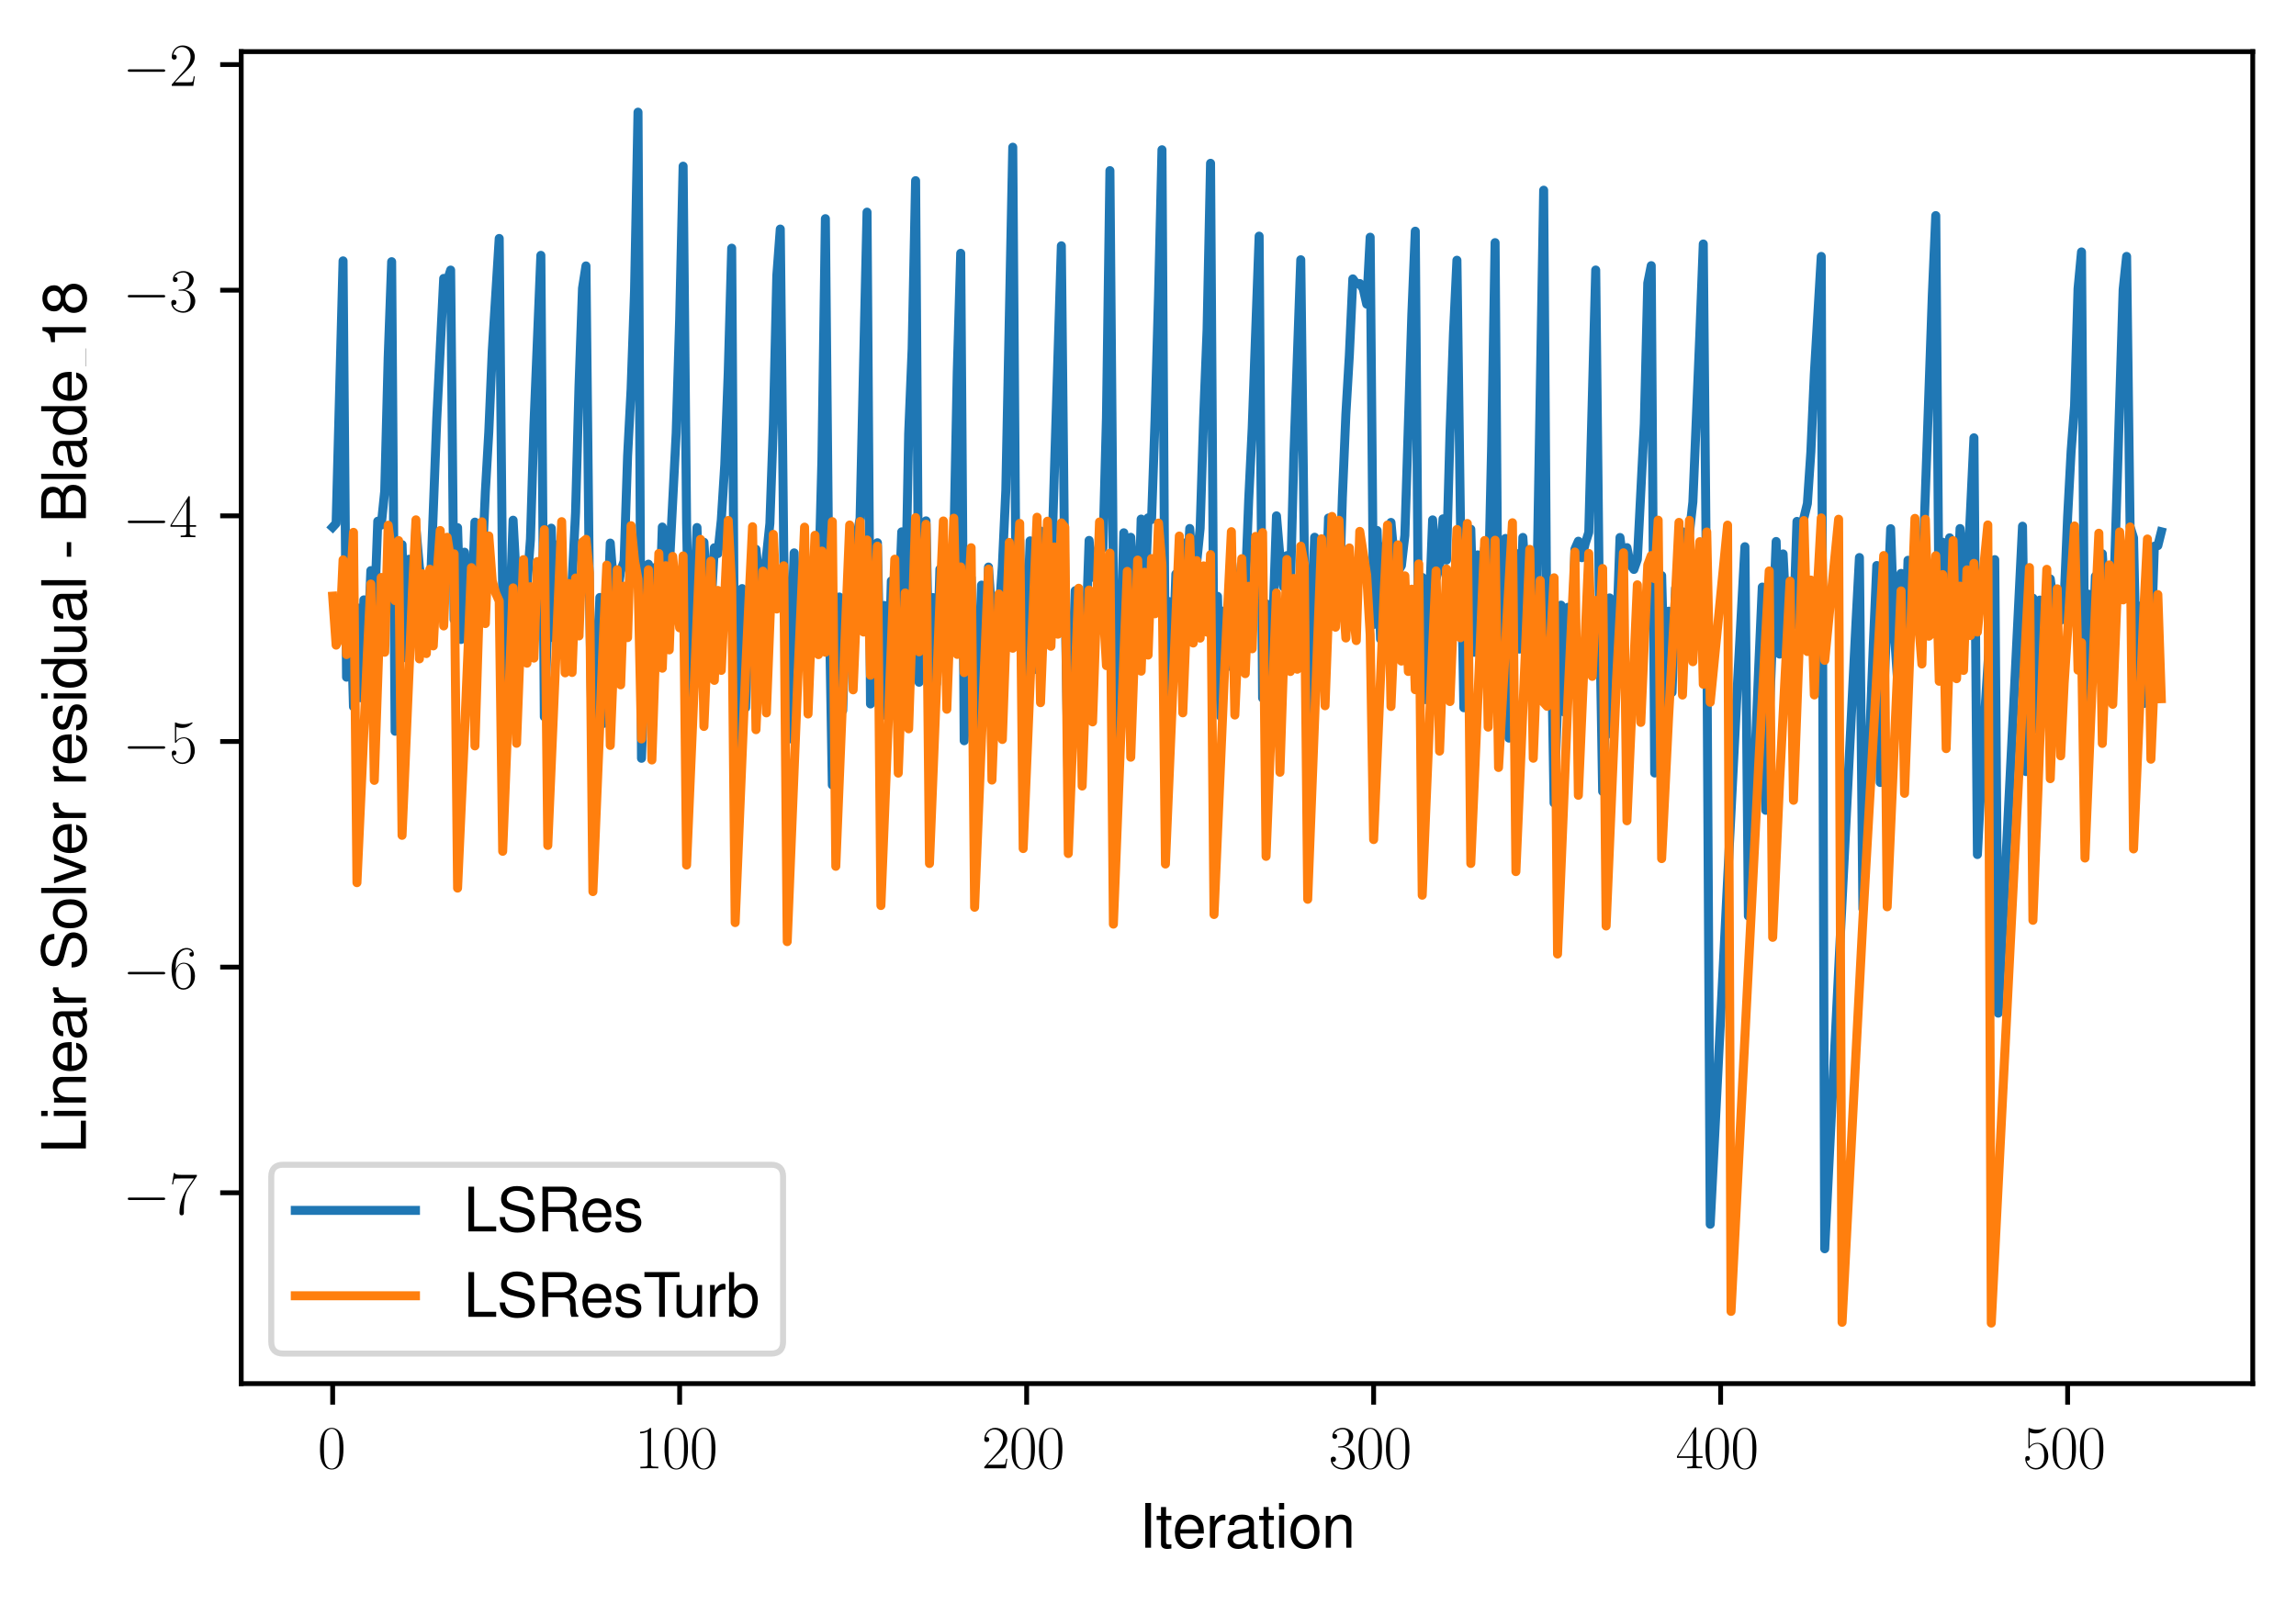 <?xml version="1.0" encoding="utf-8" standalone="no"?>
<!DOCTYPE svg PUBLIC "-//W3C//DTD SVG 1.1//EN"
  "http://www.w3.org/Graphics/SVG/1.1/DTD/svg11.dtd">
<svg xmlns:xlink="http://www.w3.org/1999/xlink" width="382.15pt" height="266.995pt" viewBox="0 0 382.15 266.995" xmlns="http://www.w3.org/2000/svg" version="1.1">
 <defs>
  <style type="text/css">*{stroke-linejoin: round; stroke-linecap: butt}</style>
 </defs>
 <g id="figure_1">
  <g id="patch_1">
   <path d="M 0 266.995 
L 382.15 266.995 
L 382.15 0 
L 0 0 
z
" style="fill: #ffffff"/>
  </g>
  <g id="axes_1">
   <g id="patch_2">
    <path d="M 40.15 230.355 
L 374.95 230.355 
L 374.95 8.595 
L 40.15 8.595 
z
" style="fill: #ffffff"/>
   </g>
   <g id="matplotlib.axis_1">
    <g id="xtick_1">
     <g id="line2d_1">
      <defs>
       <path id="mc7828ff591" d="M 0 0 
L 0 3.5 
" style="stroke: #000000; stroke-width: 0.8"/>
      </defs>
      <g>
       <use xlink:href="#mc7828ff591" x="55.369" y="230.355" style="stroke: #000000; stroke-width: 0.8"/>
      </g>
     </g>
     <g id="text_1">
      <!-- $\mathdefault{0}$ -->
      <g transform="translate(52.878 244.453) scale(0.1 -0.1)">
       <defs>
        <path id="CMR17-30" d="M 2688 2038 
C 2688 2430 2682 3099 2413 3613 
C 2176 4063 1798 4224 1466 4224 
C 1158 4224 768 4082 525 3620 
C 269 3137 243 2539 243 2038 
C 243 1671 250 1112 448 623 
C 723 -39 1216 -128 1466 -128 
C 1760 -128 2208 -7 2470 604 
C 2662 1048 2688 1568 2688 2038 
z
M 1466 -26 
C 1056 -26 813 328 723 816 
C 653 1196 653 1749 653 2109 
C 653 2604 653 3015 736 3407 
C 858 3954 1216 4121 1466 4121 
C 1728 4121 2067 3947 2189 3420 
C 2272 3054 2278 2623 2278 2109 
C 2278 1691 2278 1176 2202 797 
C 2067 96 1690 -26 1466 -26 
z
" transform="scale(0.016)"/>
       </defs>
       <use xlink:href="#CMR17-30" transform="scale(0.996)"/>
      </g>
     </g>
    </g>
    <g id="xtick_2">
     <g id="line2d_2">
      <g>
       <use xlink:href="#mc7828ff591" x="113.123" y="230.355" style="stroke: #000000; stroke-width: 0.8"/>
      </g>
     </g>
     <g id="text_2">
      <!-- $\mathdefault{100}$ -->
      <g transform="translate(105.651 244.453) scale(0.1 -0.1)">
       <defs>
        <path id="CMR17-31" d="M 1702 4083 
C 1702 4217 1696 4224 1606 4224 
C 1357 3927 979 3833 621 3820 
C 602 3820 570 3820 563 3808 
C 557 3795 557 3782 557 3648 
C 755 3648 1088 3686 1344 3839 
L 1344 467 
C 1344 243 1331 166 781 166 
L 589 166 
L 589 0 
C 896 6 1216 12 1523 12 
C 1830 12 2150 6 2458 0 
L 2458 166 
L 2266 166 
C 1715 166 1702 236 1702 467 
L 1702 4083 
z
" transform="scale(0.016)"/>
       </defs>
       <use xlink:href="#CMR17-31" transform="scale(0.996)"/>
       <use xlink:href="#CMR17-30" transform="translate(45.69 0) scale(0.996)"/>
       <use xlink:href="#CMR17-30" transform="translate(91.381 0) scale(0.996)"/>
      </g>
     </g>
    </g>
    <g id="xtick_3">
     <g id="line2d_3">
      <g>
       <use xlink:href="#mc7828ff591" x="170.877" y="230.355" style="stroke: #000000; stroke-width: 0.8"/>
      </g>
     </g>
     <g id="text_3">
      <!-- $\mathdefault{200}$ -->
      <g transform="translate(163.405 244.453) scale(0.1 -0.1)">
       <defs>
        <path id="CMR17-32" d="M 2669 990 
L 2554 990 
C 2490 537 2438 460 2413 422 
C 2381 371 1920 371 1830 371 
L 602 371 
C 832 620 1280 1073 1824 1596 
C 2214 1966 2669 2400 2669 3033 
C 2669 3788 2067 4224 1395 4224 
C 691 4224 262 3603 262 3027 
C 262 2777 448 2745 525 2745 
C 589 2745 781 2783 781 3007 
C 781 3206 614 3264 525 3264 
C 486 3264 448 3257 422 3244 
C 544 3788 915 4057 1306 4057 
C 1862 4057 2227 3616 2227 3033 
C 2227 2477 1901 1998 1536 1583 
L 262 147 
L 262 0 
L 2515 0 
L 2669 990 
z
" transform="scale(0.016)"/>
       </defs>
       <use xlink:href="#CMR17-32" transform="scale(0.996)"/>
       <use xlink:href="#CMR17-30" transform="translate(45.69 0) scale(0.996)"/>
       <use xlink:href="#CMR17-30" transform="translate(91.381 0) scale(0.996)"/>
      </g>
     </g>
    </g>
    <g id="xtick_4">
     <g id="line2d_4">
      <g>
       <use xlink:href="#mc7828ff591" x="228.631" y="230.355" style="stroke: #000000; stroke-width: 0.8"/>
      </g>
     </g>
     <g id="text_4">
      <!-- $\mathdefault{300}$ -->
      <g transform="translate(221.159 244.453) scale(0.1 -0.1)">
       <defs>
        <path id="CMR17-33" d="M 1414 2176 
C 1984 2176 2234 1673 2234 1094 
C 2234 322 1824 25 1453 25 
C 1114 25 563 193 390 691 
C 422 678 454 678 486 678 
C 640 678 755 780 755 947 
C 755 1132 614 1216 486 1216 
C 378 1216 211 1164 211 927 
C 211 335 787 -128 1466 -128 
C 2176 -128 2720 432 2720 1087 
C 2720 1718 2208 2176 1600 2246 
C 2086 2347 2554 2776 2554 3353 
C 2554 3856 2048 4224 1472 4224 
C 890 4224 378 3862 378 3347 
C 378 3123 544 3084 627 3084 
C 762 3084 877 3167 877 3334 
C 877 3500 762 3584 627 3584 
C 602 3584 570 3584 544 3571 
C 730 3999 1235 4076 1459 4076 
C 1683 4076 2106 3966 2106 3347 
C 2106 3167 2080 2851 1862 2574 
C 1670 2329 1453 2316 1242 2297 
C 1210 2297 1062 2284 1037 2284 
C 992 2278 966 2272 966 2227 
C 966 2182 973 2176 1101 2176 
L 1414 2176 
z
" transform="scale(0.016)"/>
       </defs>
       <use xlink:href="#CMR17-33" transform="scale(0.996)"/>
       <use xlink:href="#CMR17-30" transform="translate(45.69 0) scale(0.996)"/>
       <use xlink:href="#CMR17-30" transform="translate(91.381 0) scale(0.996)"/>
      </g>
     </g>
    </g>
    <g id="xtick_5">
     <g id="line2d_5">
      <g>
       <use xlink:href="#mc7828ff591" x="286.385" y="230.355" style="stroke: #000000; stroke-width: 0.8"/>
      </g>
     </g>
     <g id="text_5">
      <!-- $\mathdefault{400}$ -->
      <g transform="translate(278.913 244.453) scale(0.1 -0.1)">
       <defs>
        <path id="CMR17-34" d="M 2150 4147 
C 2150 4281 2144 4288 2029 4288 
L 128 1254 
L 128 1088 
L 1779 1088 
L 1779 460 
C 1779 230 1766 166 1318 166 
L 1197 166 
L 1197 0 
C 1402 12 1747 12 1965 12 
C 2182 12 2528 12 2733 0 
L 2733 166 
L 2611 166 
C 2163 166 2150 230 2150 460 
L 2150 1088 
L 2803 1088 
L 2803 1254 
L 2150 1254 
L 2150 4147 
z
M 1798 3723 
L 1798 1254 
L 256 1254 
L 1798 3723 
z
" transform="scale(0.016)"/>
       </defs>
       <use xlink:href="#CMR17-34" transform="scale(0.996)"/>
       <use xlink:href="#CMR17-30" transform="translate(45.69 0) scale(0.996)"/>
       <use xlink:href="#CMR17-30" transform="translate(91.381 0) scale(0.996)"/>
      </g>
     </g>
    </g>
    <g id="xtick_6">
     <g id="line2d_6">
      <g>
       <use xlink:href="#mc7828ff591" x="344.139" y="230.355" style="stroke: #000000; stroke-width: 0.8"/>
      </g>
     </g>
     <g id="text_6">
      <!-- $\mathdefault{500}$ -->
      <g transform="translate(336.667 244.453) scale(0.1 -0.1)">
       <defs>
        <path id="CMR17-35" d="M 730 3750 
C 794 3724 1056 3641 1325 3641 
C 1920 3641 2246 3961 2432 4140 
C 2432 4191 2432 4224 2394 4224 
C 2387 4224 2374 4224 2323 4198 
C 2099 4102 1837 4032 1517 4032 
C 1325 4032 1037 4055 723 4191 
C 653 4224 640 4224 634 4224 
C 602 4224 595 4217 595 4090 
L 595 2231 
C 595 2113 595 2080 659 2080 
C 691 2080 704 2093 736 2139 
C 941 2435 1222 2560 1542 2560 
C 1766 2560 2246 2415 2246 1293 
C 2246 1087 2246 716 2054 422 
C 1894 159 1645 25 1370 25 
C 947 25 518 319 403 812 
C 429 806 480 793 506 793 
C 589 793 749 838 749 1036 
C 749 1209 627 1280 506 1280 
C 358 1280 262 1190 262 1011 
C 262 454 704 -128 1382 -128 
C 2042 -128 2669 441 2669 1267 
C 2669 2054 2170 2662 1549 2662 
C 1222 2662 947 2540 730 2304 
L 730 3750 
z
" transform="scale(0.016)"/>
       </defs>
       <use xlink:href="#CMR17-35" transform="scale(0.996)"/>
       <use xlink:href="#CMR17-30" transform="translate(45.69 0) scale(0.996)"/>
       <use xlink:href="#CMR17-30" transform="translate(91.381 0) scale(0.996)"/>
      </g>
     </g>
    </g>
    <g id="text_7">
     <!-- Iteration -->
     <g transform="translate(189.603 257.673) scale(0.1 -0.1)">
      <defs>
       <path id="NimbusSanL-Regu-49" d="M 1242 4672 
L 640 4672 
L 640 0 
L 1242 0 
L 1242 4672 
z
" transform="scale(0.016)"/>
       <path id="NimbusSanL-Regu-74" d="M 1626 3328 
L 1075 3328 
L 1075 4249 
L 544 4249 
L 544 3328 
L 90 3328 
L 90 2892 
L 544 2892 
L 544 402 
C 544 64 774 -128 1190 -128 
C 1318 -128 1446 -116 1626 -84 
L 1626 364 
C 1555 345 1472 339 1370 339 
C 1139 339 1075 402 1075 634 
L 1075 2892 
L 1626 2892 
L 1626 3328 
z
" transform="scale(0.016)"/>
       <path id="NimbusSanL-Regu-65" d="M 3283 1484 
C 3283 1998 3245 2311 3149 2565 
C 2931 3123 2419 3456 1792 3456 
C 858 3456 256 2734 256 1619 
C 256 545 838 -128 1779 -128 
C 2547 -128 3078 307 3213 1018 
L 2675 1018 
C 2528 588 2227 364 1798 364 
C 1459 364 1171 514 992 787 
C 864 974 819 1161 813 1484 
L 3283 1484 
z
M 826 1920 
C 870 2552 1248 2963 1786 2963 
C 2310 2963 2714 2519 2714 1959 
C 2714 1946 2714 1933 2707 1920 
L 826 1920 
z
" transform="scale(0.016)"/>
       <path id="NimbusSanL-Regu-72" d="M 442 3328 
L 442 0 
L 979 0 
L 979 1727 
C 979 2203 1101 2514 1357 2698 
C 1523 2819 1683 2857 2054 2863 
L 2054 3404 
C 1965 3449 1920 3456 1850 3456 
C 1504 3456 1242 3251 934 2750 
L 934 3328 
L 442 3328 
z
" transform="scale(0.016)"/>
       <path id="NimbusSanL-Regu-61" d="M 3424 332 
C 3366 320 3341 320 3309 320 
C 3123 320 3021 415 3021 581 
L 3021 2542 
C 3021 3135 2586 3456 1760 3456 
C 1274 3456 870 3315 646 3065 
C 493 2893 429 2702 416 2370 
L 954 2370 
C 998 2778 1242 2963 1741 2963 
C 2221 2963 2490 2784 2490 2466 
L 2490 2326 
C 2490 2103 2355 2007 1933 1956 
C 1178 1861 1062 1835 858 1753 
C 467 1593 269 1294 269 861 
C 269 256 691 -128 1370 -128 
C 1792 -128 2131 19 2509 364 
C 2547 25 2714 -128 3059 -128 
C 3168 -128 3251 -116 3424 -71 
L 3424 332 
z
M 2490 1071 
C 2490 893 2438 785 2278 638 
C 2061 441 1798 339 1485 339 
C 1069 339 826 536 826 874 
C 826 1224 1062 1402 1632 1485 
C 2195 1562 2310 1587 2490 1670 
L 2490 1071 
z
" transform="scale(0.016)"/>
       <path id="NimbusSanL-Regu-69" d="M 960 3358 
L 429 3358 
L 429 0 
L 960 0 
L 960 3358 
z
M 960 4672 
L 422 4672 
L 422 3999 
L 960 3999 
L 960 4672 
z
" transform="scale(0.016)"/>
       <path id="NimbusSanL-Regu-6f" d="M 1741 3456 
C 800 3456 230 2784 230 1663 
C 230 543 794 -128 1747 -128 
C 2688 -128 3264 543 3264 1638 
C 3264 2791 2707 3456 1741 3456 
z
M 1747 2963 
C 2349 2963 2707 2472 2707 1644 
C 2707 861 2336 364 1747 364 
C 1152 364 787 855 787 1663 
C 787 2466 1152 2963 1747 2963 
z
" transform="scale(0.016)"/>
       <path id="NimbusSanL-Regu-6e" d="M 448 3328 
L 448 0 
L 986 0 
L 986 1835 
C 986 2539 1344 2988 1894 2988 
C 2317 2988 2586 2732 2586 2328 
L 2586 0 
L 3117 0 
L 3117 2539 
C 3117 3097 2701 3456 2054 3456 
C 1555 3456 1235 3263 941 2796 
L 941 3328 
L 448 3328 
z
" transform="scale(0.016)"/>
      </defs>
      <use xlink:href="#NimbusSanL-Regu-49" transform="scale(0.996)"/>
      <use xlink:href="#NimbusSanL-Regu-74" transform="translate(27.695 0) scale(0.996)"/>
      <use xlink:href="#NimbusSanL-Regu-65" transform="translate(55.39 0) scale(0.996)"/>
      <use xlink:href="#NimbusSanL-Regu-72" transform="translate(110.782 0) scale(0.996)"/>
      <use xlink:href="#NimbusSanL-Regu-61" transform="translate(142.961 0) scale(0.996)"/>
      <use xlink:href="#NimbusSanL-Regu-74" transform="translate(198.353 0) scale(0.996)"/>
      <use xlink:href="#NimbusSanL-Regu-69" transform="translate(226.048 0) scale(0.996)"/>
      <use xlink:href="#NimbusSanL-Regu-6f" transform="translate(248.165 0) scale(0.996)"/>
      <use xlink:href="#NimbusSanL-Regu-6e" transform="translate(303.556 0) scale(0.996)"/>
     </g>
    </g>
   </g>
   <g id="matplotlib.axis_2">
    <g id="ytick_1">
     <g id="line2d_7">
      <defs>
       <path id="mbd370f69cd" d="M 0 0 
L -3.5 0 
" style="stroke: #000000; stroke-width: 0.8"/>
      </defs>
      <g>
       <use xlink:href="#mbd370f69cd" x="40.15" y="198.581" style="stroke: #000000; stroke-width: 0.8"/>
      </g>
     </g>
     <g id="text_8">
      <!-- $\mathdefault{−7}$ -->
      <g transform="translate(20.42 202.13) scale(0.1 -0.1)">
       <defs>
        <path id="CMSY10-0" d="M 4218 1472 
C 4326 1472 4442 1472 4442 1600 
C 4442 1728 4326 1728 4218 1728 
L 755 1728 
C 646 1728 531 1728 531 1600 
C 531 1472 646 1472 755 1472 
L 4218 1472 
z
" transform="scale(0.016)"/>
        <path id="CMR17-37" d="M 2886 3955 
L 2886 4096 
L 1382 4096 
C 634 4096 621 4166 595 4288 
L 480 4288 
L 294 3104 
L 410 3104 
C 429 3226 474 3552 550 3673 
C 589 3724 1062 3724 1171 3724 
L 2579 3724 
L 1869 2670 
C 1395 1961 1069 1003 1069 166 
C 1069 89 1069 -128 1299 -128 
C 1530 -128 1530 89 1530 172 
L 1530 466 
C 1530 1514 1709 2204 2003 2644 
L 2886 3955 
z
" transform="scale(0.016)"/>
       </defs>
       <use xlink:href="#CMSY10-0" transform="scale(0.996)"/>
       <use xlink:href="#CMR17-37" transform="translate(77.487 0) scale(0.996)"/>
      </g>
     </g>
    </g>
    <g id="ytick_2">
     <g id="line2d_8">
      <g>
       <use xlink:href="#mbd370f69cd" x="40.15" y="161.015" style="stroke: #000000; stroke-width: 0.8"/>
      </g>
     </g>
     <g id="text_9">
      <!-- $\mathdefault{−6}$ -->
      <g transform="translate(20.42 164.564) scale(0.1 -0.1)">
       <defs>
        <path id="CMR17-36" d="M 678 2198 
C 678 3712 1395 4076 1811 4076 
C 1946 4076 2272 4049 2400 3782 
C 2298 3782 2106 3782 2106 3558 
C 2106 3385 2246 3328 2336 3328 
C 2394 3328 2566 3353 2566 3571 
C 2566 3987 2246 4224 1805 4224 
C 1043 4224 243 3411 243 2011 
C 243 257 966 -128 1478 -128 
C 2099 -128 2688 431 2688 1295 
C 2688 2101 2170 2688 1517 2688 
C 1126 2688 838 2430 678 1979 
L 678 2198 
z
M 1478 25 
C 691 25 691 1212 691 1450 
C 691 1914 909 2585 1504 2585 
C 1613 2585 1926 2585 2138 2140 
C 2253 1889 2253 1624 2253 1302 
C 2253 954 2253 696 2118 438 
C 1978 173 1773 25 1478 25 
z
" transform="scale(0.016)"/>
       </defs>
       <use xlink:href="#CMSY10-0" transform="scale(0.996)"/>
       <use xlink:href="#CMR17-36" transform="translate(77.487 0) scale(0.996)"/>
      </g>
     </g>
    </g>
    <g id="ytick_3">
     <g id="line2d_9">
      <g>
       <use xlink:href="#mbd370f69cd" x="40.15" y="123.448" style="stroke: #000000; stroke-width: 0.8"/>
      </g>
     </g>
     <g id="text_10">
      <!-- $\mathdefault{−5}$ -->
      <g transform="translate(20.42 126.997) scale(0.1 -0.1)">
       <use xlink:href="#CMSY10-0" transform="scale(0.996)"/>
       <use xlink:href="#CMR17-35" transform="translate(77.487 0) scale(0.996)"/>
      </g>
     </g>
    </g>
    <g id="ytick_4">
     <g id="line2d_10">
      <g>
       <use xlink:href="#mbd370f69cd" x="40.15" y="85.882" style="stroke: #000000; stroke-width: 0.8"/>
      </g>
     </g>
     <g id="text_11">
      <!-- $\mathdefault{−4}$ -->
      <g transform="translate(20.42 89.431) scale(0.1 -0.1)">
       <use xlink:href="#CMSY10-0" transform="scale(0.996)"/>
       <use xlink:href="#CMR17-34" transform="translate(77.487 0) scale(0.996)"/>
      </g>
     </g>
    </g>
    <g id="ytick_5">
     <g id="line2d_11">
      <g>
       <use xlink:href="#mbd370f69cd" x="40.15" y="48.316" style="stroke: #000000; stroke-width: 0.8"/>
      </g>
     </g>
     <g id="text_12">
      <!-- $\mathdefault{−3}$ -->
      <g transform="translate(20.42 51.865) scale(0.1 -0.1)">
       <use xlink:href="#CMSY10-0" transform="scale(0.996)"/>
       <use xlink:href="#CMR17-33" transform="translate(77.487 0) scale(0.996)"/>
      </g>
     </g>
    </g>
    <g id="ytick_6">
     <g id="line2d_12">
      <g>
       <use xlink:href="#mbd370f69cd" x="40.15" y="10.749" style="stroke: #000000; stroke-width: 0.8"/>
      </g>
     </g>
     <g id="text_13">
      <!-- $\mathdefault{−2}$ -->
      <g transform="translate(20.42 14.298) scale(0.1 -0.1)">
       <use xlink:href="#CMSY10-0" transform="scale(0.996)"/>
       <use xlink:href="#CMR17-32" transform="translate(77.487 0) scale(0.996)"/>
      </g>
     </g>
    </g>
    <g id="text_14">
     <!-- Linear Solver residual - Blade_18 -->
     <g transform="translate(14.298 192.017) rotate(-90) scale(0.1 -0.1)">
      <defs>
       <path id="NimbusSanL-Regu-4c" d="M 1107 4672 
L 512 4672 
L 512 0 
L 3411 0 
L 3411 524 
L 1107 524 
L 1107 4672 
z
" transform="scale(0.016)"/>
       <path id="NimbusSanL-Regu-53" d="M 3814 3295 
C 3808 4204 3181 4736 2106 4736 
C 1082 4736 448 4211 448 3372 
C 448 2806 749 2450 1363 2291 
L 2522 1986 
C 3110 1833 3379 1598 3379 1236 
C 3379 988 3245 733 3046 593 
C 2861 466 2566 396 2189 396 
C 1683 396 1338 517 1114 784 
C 941 988 864 1210 870 1496 
L 307 1496 
C 314 1070 397 790 582 536 
C 902 102 1440 -128 2150 -128 
C 2707 -128 3162 0 3462 230 
C 3776 479 3974 892 3974 1293 
C 3974 1865 3616 2284 2982 2456 
L 1811 2768 
C 1248 2920 1043 3098 1043 3454 
C 1043 3925 1459 4236 2086 4236 
C 2829 4236 3245 3899 3251 3295 
L 3814 3295 
z
" transform="scale(0.016)"/>
       <path id="NimbusSanL-Regu-6c" d="M 973 4672 
L 435 4672 
L 435 0 
L 973 0 
L 973 4672 
z
" transform="scale(0.016)"/>
       <path id="NimbusSanL-Regu-76" d="M 1824 0 
L 3110 3328 
L 2509 3328 
L 1562 629 
L 666 3328 
L 64 3328 
L 1242 0 
L 1824 0 
z
" transform="scale(0.016)"/>
       <path id="NimbusSanL-Regu-73" d="M 2803 2428 
C 2797 3084 2362 3456 1587 3456 
C 806 3456 301 3052 301 2434 
C 301 1912 570 1663 1363 1472 
L 1862 1351 
C 2234 1262 2381 1129 2381 887 
C 2381 574 2067 364 1600 364 
C 1312 364 1069 447 934 587 
C 851 683 813 778 781 1014 
L 218 1014 
C 243 243 678 -128 1555 -128 
C 2400 -128 2938 288 2938 931 
C 2938 1428 2656 1702 1990 1861 
L 1478 1982 
C 1043 2084 858 2224 858 2459 
C 858 2765 1133 2963 1568 2963 
C 1997 2963 2227 2778 2240 2428 
L 2803 2428 
z
" transform="scale(0.016)"/>
       <path id="NimbusSanL-Regu-64" d="M 3168 4672 
L 2637 4672 
L 2637 2937 
C 2413 3276 2054 3456 1606 3456 
C 736 3456 166 2759 166 1695 
C 166 568 723 -128 1626 -128 
C 2086 -128 2406 44 2694 460 
L 2694 19 
L 3168 19 
L 3168 4672 
z
M 1696 2956 
C 2272 2956 2637 2447 2637 1651 
C 2637 880 2266 371 1702 371 
C 1114 371 723 887 723 1663 
C 723 2440 1114 2956 1696 2956 
z
" transform="scale(0.016)"/>
       <path id="NimbusSanL-Regu-75" d="M 3085 19 
L 3085 3328 
L 2554 3328 
L 2554 1454 
C 2554 780 2195 339 1638 339 
C 1216 339 947 591 947 988 
L 947 3328 
L 416 3328 
L 416 780 
C 416 230 832 -128 1485 -128 
C 1978 -128 2291 44 2605 484 
L 2605 19 
L 3085 19 
z
" transform="scale(0.016)"/>
       <path id="NimbusSanL-Regu-2d" d="M 1818 1996 
L 294 1996 
L 294 1536 
L 1818 1536 
L 1818 1996 
z
" transform="scale(0.016)"/>
       <path id="NimbusSanL-Regu-42" d="M 506 0 
L 2611 0 
C 3053 0 3379 121 3629 390 
C 3859 632 3987 961 3987 1321 
C 3987 1878 3731 2214 3136 2444 
C 3558 2643 3782 2994 3782 3476 
C 3782 3821 3654 4127 3411 4345 
C 3168 4569 2848 4672 2400 4672 
L 506 4672 
L 506 0 
z
M 1101 2636 
L 1101 4147 
L 2253 4147 
C 2586 4147 2771 4101 2931 3977 
C 3098 3847 3187 3652 3187 3391 
C 3187 3138 3098 2936 2931 2806 
C 2771 2682 2586 2636 2253 2636 
L 1101 2636 
z
M 1101 524 
L 1101 2112 
L 2554 2112 
C 2842 2112 3034 2042 3174 1890 
C 3315 1745 3392 1542 3392 1315 
C 3392 1093 3315 891 3174 746 
C 3034 594 2842 524 2554 524 
L 1101 524 
z
" transform="scale(0.016)"/>
       <path id="NimbusSanL-Regu-31" d="M 1658 3232 
L 1658 0 
L 2221 0 
L 2221 4537 
L 1850 4537 
C 1651 3840 1523 3744 653 3635 
L 653 3232 
L 1658 3232 
z
" transform="scale(0.016)"/>
       <path id="NimbusSanL-Regu-38" d="M 2502 2399 
C 2970 2681 3123 2910 3123 3337 
C 3123 4044 2566 4544 1760 4544 
C 960 4544 397 4044 397 3337 
C 397 2917 550 2687 1011 2399 
C 493 2150 237 1774 237 1276 
C 237 447 864 -128 1760 -128 
C 2656 -128 3283 447 3283 1270 
C 3283 1774 3027 2150 2502 2399 
z
M 1760 4044 
C 2240 4044 2547 3764 2547 3324 
C 2547 2904 2234 2624 1760 2624 
C 1286 2624 973 2904 973 3331 
C 973 3764 1286 4044 1760 4044 
z
M 1760 2150 
C 2323 2150 2707 1793 2707 1264 
C 2707 728 2323 371 1747 371 
C 1197 371 813 734 813 1264 
C 813 1793 1197 2150 1760 2150 
z
" transform="scale(0.016)"/>
      </defs>
      <use xlink:href="#NimbusSanL-Regu-4c" transform="scale(0.996)"/>
      <use xlink:href="#NimbusSanL-Regu-69" transform="translate(55.392 0) scale(0.996)"/>
      <use xlink:href="#NimbusSanL-Regu-6e" transform="translate(77.508 0) scale(0.996)"/>
      <use xlink:href="#NimbusSanL-Regu-65" transform="translate(132.9 0) scale(0.996)"/>
      <use xlink:href="#NimbusSanL-Regu-61" transform="translate(188.292 0) scale(0.996)"/>
      <use xlink:href="#NimbusSanL-Regu-72" transform="translate(243.683 0) scale(0.996)"/>
      <use xlink:href="#NimbusSanL-Regu-53" transform="translate(304.554 0) scale(0.996)"/>
      <use xlink:href="#NimbusSanL-Regu-6f" transform="translate(371.004 0) scale(0.996)"/>
      <use xlink:href="#NimbusSanL-Regu-6c" transform="translate(426.396 0) scale(0.996)"/>
      <use xlink:href="#NimbusSanL-Regu-76" transform="translate(448.512 0) scale(0.996)"/>
      <use xlink:href="#NimbusSanL-Regu-65" transform="translate(495.835 0) scale(0.996)"/>
      <use xlink:href="#NimbusSanL-Regu-72" transform="translate(551.227 0) scale(0.996)"/>
      <use xlink:href="#NimbusSanL-Regu-72" transform="translate(612.097 0) scale(0.996)"/>
      <use xlink:href="#NimbusSanL-Regu-65" transform="translate(645.272 0) scale(0.996)"/>
      <use xlink:href="#NimbusSanL-Regu-73" transform="translate(700.664 0) scale(0.996)"/>
      <use xlink:href="#NimbusSanL-Regu-69" transform="translate(750.477 0) scale(0.996)"/>
      <use xlink:href="#NimbusSanL-Regu-64" transform="translate(772.594 0) scale(0.996)"/>
      <use xlink:href="#NimbusSanL-Regu-75" transform="translate(827.986 0) scale(0.996)"/>
      <use xlink:href="#NimbusSanL-Regu-61" transform="translate(883.377 0) scale(0.996)"/>
      <use xlink:href="#NimbusSanL-Regu-6c" transform="translate(938.769 0) scale(0.996)"/>
      <use xlink:href="#NimbusSanL-Regu-2d" transform="translate(988.581 0) scale(0.996)"/>
      <use xlink:href="#NimbusSanL-Regu-42" transform="translate(1049.451 0) scale(0.996)"/>
      <use xlink:href="#NimbusSanL-Regu-6c" transform="translate(1115.901 0) scale(0.996)"/>
      <use xlink:href="#NimbusSanL-Regu-61" transform="translate(1138.018 0) scale(0.996)"/>
      <use xlink:href="#NimbusSanL-Regu-64" transform="translate(1193.41 0) scale(0.996)"/>
      <use xlink:href="#NimbusSanL-Regu-65" transform="translate(1248.801 0) scale(0.996)"/>
      <use xlink:href="#NimbusSanL-Regu-31" transform="translate(1340.059 0) scale(0.996)"/>
      <use xlink:href="#NimbusSanL-Regu-38" transform="translate(1395.45 0) scale(0.996)"/>
      <path d="M 1310.17 0 
L 1340.059 0 
L 1340.059 0.399 
L 1310.17 0.399 
L 1310.17 0 
z
"/>
     </g>
    </g>
   </g>
   <g id="line2d_13">
    <path d="M 55.369 87.76 
L 55.946 87.126 
L 57.101 43.431 
L 57.679 112.741 
L 58.256 96.639 
L 58.834 117.656 
L 59.411 101.184 
L 59.989 116.167 
L 60.566 99.872 
L 61.144 109.267 
L 61.722 94.999 
L 62.299 102.566 
L 62.877 86.77 
L 63.454 87.423 
L 64.032 81.774 
L 64.609 59.56 
L 65.187 43.567 
L 65.764 121.744 
L 66.919 90.678 
L 67.497 109.515 
L 68.074 93.109 
L 68.652 104.702 
L 69.23 87.953 
L 69.807 94.409 
L 70.385 98.327 
L 70.962 100.532 
L 71.54 100.243 
L 72.695 69.745 
L 73.85 46.353 
L 74.427 46.803 
L 75.005 44.966 
L 75.582 103.157 
L 76.16 87.845 
L 76.738 106.465 
L 77.315 91.933 
L 77.893 102.95 
L 78.47 101.389 
L 79.048 86.925 
L 79.625 95.01 
L 80.203 95.256 
L 80.78 81.952 
L 81.358 71.873 
L 81.935 58.405 
L 83.09 39.7 
L 83.668 99.222 
L 84.246 119.325 
L 85.401 86.607 
L 85.978 97.335 
L 86.556 100.895 
L 87.133 101.701 
L 87.711 97.582 
L 88.288 89.786 
L 88.866 70.874 
L 90.021 42.511 
L 90.599 119.324 
L 91.754 87.931 
L 92.331 106.305 
L 92.909 90.648 
L 93.486 99.748 
L 94.064 103.829 
L 95.219 96.826 
L 95.796 85.381 
L 96.374 64.198 
L 96.951 47.986 
L 97.529 44.272 
L 98.107 98.583 
L 98.684 130.401 
L 99.839 99.472 
L 100.417 120.454 
L 101.572 90.417 
L 102.149 97.806 
L 102.727 99.171 
L 103.304 95.069 
L 103.882 93.428 
L 104.459 75.908 
L 105.037 64.861 
L 105.615 48.378 
L 106.192 18.675 
L 106.77 126.249 
L 107.925 93.923 
L 108.502 111.346 
L 109.08 94.455 
L 109.657 105.264 
L 110.235 87.744 
L 110.812 89.015 
L 111.39 94.745 
L 112.545 72.103 
L 113.123 53.107 
L 113.7 27.667 
L 114.278 87.126 
L 114.855 118.346 
L 116.01 87.825 
L 116.588 106.877 
L 117.165 90.279 
L 117.743 99.919 
L 118.32 101.57 
L 118.898 91.197 
L 119.476 92.167 
L 120.053 86.575 
L 120.631 77.375 
L 121.208 62.054 
L 121.786 41.319 
L 122.363 129.865 
L 123.518 97.991 
L 124.096 117.845 
L 124.673 100.822 
L 125.251 107.708 
L 125.828 91.452 
L 126.406 97.243 
L 126.984 98.205 
L 128.139 87.145 
L 128.716 70.65 
L 129.294 45.881 
L 129.871 38.136 
L 130.449 91.806 
L 131.026 123.21 
L 132.181 92.046 
L 132.759 109.96 
L 133.336 94.872 
L 133.914 102.75 
L 134.492 104.369 
L 135.069 105.006 
L 135.647 95.881 
L 136.224 98.508 
L 136.802 76.523 
L 137.379 36.405 
L 137.957 97.299 
L 138.534 130.684 
L 139.689 99.395 
L 140.267 118.284 
L 140.845 99.638 
L 141.422 107.827 
L 142 90.527 
L 142.577 89.676 
L 143.155 86.292 
L 144.31 35.319 
L 144.887 117.198 
L 146.042 90.36 
L 146.62 119.271 
L 147.197 100.803 
L 147.775 117.234 
L 148.353 96.727 
L 148.93 102.646 
L 149.508 103.897 
L 150.085 88.547 
L 150.663 102.633 
L 151.24 72.191 
L 151.818 58.044 
L 152.395 30.079 
L 152.973 113.586 
L 154.128 86.715 
L 154.705 116.395 
L 155.283 99.49 
L 155.861 113.838 
L 156.438 94.761 
L 157.016 99.748 
L 157.593 98.788 
L 158.748 91.061 
L 159.326 61.958 
L 159.903 42.172 
L 160.481 123.323 
L 161.636 96.169 
L 162.213 129.384 
L 163.369 97.412 
L 163.946 112.852 
L 164.524 94.406 
L 165.101 102.8 
L 165.679 103.65 
L 166.256 102.317 
L 166.834 94.184 
L 167.411 81.646 
L 168.566 24.507 
L 169.144 103.626 
L 169.722 89.943 
L 170.299 122.038 
L 171.454 90.046 
L 172.032 104.674 
L 172.609 111.501 
L 173.187 88.405 
L 173.764 106.468 
L 174.342 102.501 
L 174.919 97.314 
L 176.652 40.923 
L 177.23 96.807 
L 177.807 130.721 
L 178.962 98.346 
L 179.54 117.861 
L 180.117 100.436 
L 180.695 107.119 
L 181.272 89.972 
L 181.85 96.11 
L 182.427 95.054 
L 183.005 90.407 
L 183.582 91.216 
L 184.16 69.576 
L 184.738 28.409 
L 185.315 97.875 
L 185.893 126.496 
L 187.048 88.702 
L 187.625 105.747 
L 188.203 89.452 
L 189.358 107.129 
L 189.935 86.422 
L 190.513 100.751 
L 191.09 86.211 
L 191.668 86.505 
L 192.246 69.886 
L 192.823 49.4 
L 193.401 24.933 
L 193.978 119.169 
L 194.556 100.149 
L 195.133 112.623 
L 195.711 95.574 
L 196.288 107.021 
L 196.866 90.364 
L 197.443 99.781 
L 198.021 87.986 
L 198.599 96.206 
L 199.176 93.706 
L 199.754 87.942 
L 200.331 69.605 
L 200.909 54.881 
L 201.486 27.186 
L 202.064 115.503 
L 202.641 99.279 
L 203.219 119.322 
L 203.796 101.692 
L 204.374 110.96 
L 204.951 93.092 
L 205.529 98.874 
L 206.107 101.409 
L 206.684 100.557 
L 207.262 98.155 
L 207.839 83.168 
L 208.417 71.297 
L 209.572 39.315 
L 210.149 116.209 
L 210.727 100.509 
L 211.304 120.515 
L 212.459 85.883 
L 213.037 92.764 
L 213.615 97.668 
L 214.192 92.506 
L 214.77 98.145 
L 215.347 76.021 
L 216.502 43.247 
L 217.08 90.957 
L 217.657 121.441 
L 218.812 89.444 
L 219.39 108.41 
L 219.967 92.427 
L 220.545 103.793 
L 221.123 86.238 
L 221.7 89.68 
L 222.278 87.96 
L 222.855 101.037 
L 223.433 82.673 
L 224.01 68.97 
L 224.588 59.133 
L 225.165 46.432 
L 225.743 47.245 
L 226.32 47.199 
L 226.898 48.075 
L 227.476 50.635 
L 228.053 39.492 
L 228.631 103.971 
L 229.208 88.315 
L 229.786 106.407 
L 230.363 90.947 
L 230.941 102.769 
L 231.518 86.981 
L 232.096 93.485 
L 232.673 95.174 
L 233.251 94.17 
L 233.828 89.137 
L 234.984 52.462 
L 235.561 38.491 
L 236.139 111.008 
L 236.716 96.129 
L 237.294 116.481 
L 238.449 86.553 
L 239.026 96.261 
L 239.604 94.407 
L 240.181 86.378 
L 240.759 93.249 
L 241.336 72.19 
L 241.914 55.561 
L 242.492 43.325 
L 243.069 86 
L 243.647 117.829 
L 244.802 88.107 
L 245.379 108.599 
L 245.957 92.381 
L 246.534 99.831 
L 247.112 91.279 
L 247.689 100.045 
L 248.267 74.4 
L 248.845 40.395 
L 249.422 116.992 
L 250.577 89.643 
L 251.155 122.886 
L 252.31 92.13 
L 252.887 108.068 
L 253.465 89.476 
L 254.042 98.053 
L 254.62 94.575 
L 255.197 92.806 
L 255.775 99.546 
L 256.93 31.665 
L 257.508 113.132 
L 258.085 99.083 
L 258.663 133.679 
L 259.818 100.751 
L 260.395 118.563 
L 260.973 101.104 
L 261.55 113.577 
L 262.128 91.427 
L 262.705 90.104 
L 263.283 92.85 
L 263.861 90.448 
L 264.438 88.63 
L 265.593 44.956 
L 266.171 97.773 
L 266.748 131.768 
L 267.903 99.549 
L 268.481 122.459 
L 269.636 89.486 
L 270.213 94.31 
L 270.791 91.172 
L 271.369 94.015 
L 271.946 94.803 
L 272.524 93.133 
L 273.679 70.515 
L 274.256 47.129 
L 274.834 44.227 
L 275.411 128.698 
L 276.566 95.827 
L 277.144 118.53 
L 277.722 101.756 
L 278.299 115.273 
L 278.877 97.937 
L 279.454 104.941 
L 280.032 88.529 
L 280.609 91.26 
L 281.187 88.781 
L 281.764 83.574 
L 282.919 55.75 
L 283.497 40.62 
L 284.074 102.712 
L 284.652 203.824 
L 289.272 112.289 
L 290.427 91.019 
L 291.005 152.504 
L 292.738 110.78 
L 293.315 97.742 
L 293.893 134.905 
L 295.625 90.15 
L 296.203 108.9 
L 296.78 92.225 
L 297.358 103.638 
L 297.935 100.916 
L 298.513 104.087 
L 299.09 86.805 
L 299.668 90.35 
L 300.246 86.208 
L 300.823 83.834 
L 301.401 75.265 
L 301.978 62.303 
L 303.133 42.692 
L 303.711 207.904 
L 308.909 103.738 
L 309.486 92.821 
L 310.064 151.321 
L 311.796 107.497 
L 312.374 94.152 
L 312.951 130.276 
L 314.684 88.019 
L 315.262 104.773 
L 315.839 113.382 
L 316.417 95.465 
L 316.994 111.601 
L 317.572 93.28 
L 318.149 104.834 
L 318.727 92.061 
L 319.304 96.99 
L 319.882 98.57 
L 321.615 49.207 
L 322.192 35.895 
L 322.77 105.737 
L 323.347 90.274 
L 323.925 105.777 
L 324.502 89.538 
L 325.08 99.231 
L 325.657 103.112 
L 326.235 87.997 
L 326.812 95.373 
L 327.39 97.42 
L 328.545 72.89 
L 329.123 142.269 
L 330.278 119.876 
L 332.01 93.171 
L 332.588 168.675 
L 334.898 122.652 
L 336.631 87.606 
L 337.208 128.457 
L 338.363 99.581 
L 338.941 121.385 
L 339.518 99.909 
L 340.673 116.517 
L 341.251 96.385 
L 341.828 100.855 
L 342.406 99.1 
L 342.984 103.275 
L 343.561 99.942 
L 344.139 86.021 
L 344.716 75.202 
L 345.294 67.517 
L 345.871 48.094 
L 346.449 41.942 
L 347.026 119.826 
L 347.604 98.92 
L 348.181 112.462 
L 348.759 95.941 
L 349.336 108.369 
L 349.914 92.191 
L 350.492 101.879 
L 351.069 106.824 
L 351.647 104.372 
L 353.379 48.209 
L 353.957 42.689 
L 354.534 87.695 
L 355.112 89.545 
L 355.689 116.52 
L 356.267 100.9 
L 356.845 117.119 
L 357.422 101.372 
L 358 108.152 
L 358.577 90.934 
L 359.155 90.845 
L 359.732 88.532 
L 359.732 88.532 
" clip-path="url(#p184a9f10a8)" style="fill: none; stroke: #1f77b4; stroke-width: 1.5; stroke-linecap: square"/>
   </g>
   <g id="line2d_14">
    <path d="M 55.369 99.253 
L 55.946 107.407 
L 56.524 106.204 
L 57.101 93.203 
L 57.679 108.974 
L 58.834 88.628 
L 59.411 146.954 
L 61.144 108.992 
L 61.722 97.232 
L 62.299 129.923 
L 63.454 96.145 
L 64.032 108.594 
L 64.609 87.439 
L 65.187 92.031 
L 65.764 99.999 
L 66.342 90.004 
L 66.919 139.074 
L 68.652 98.525 
L 69.23 86.545 
L 69.807 109.695 
L 70.385 95.531 
L 70.962 108.814 
L 71.54 94.775 
L 72.117 107.535 
L 72.695 96.34 
L 73.272 88.324 
L 73.85 104.212 
L 74.427 89.453 
L 75.005 93.225 
L 75.582 92.205 
L 76.16 147.858 
L 77.315 122.22 
L 78.47 94.504 
L 79.048 124.185 
L 80.203 86.874 
L 80.78 103.817 
L 81.358 89.226 
L 81.935 96.714 
L 82.513 98.779 
L 83.09 100.069 
L 83.668 141.733 
L 85.401 97.879 
L 85.978 123.749 
L 87.133 93.172 
L 87.711 110.416 
L 88.288 97.681 
L 88.866 109.566 
L 89.443 93.489 
L 90.021 99.018 
L 90.599 88.193 
L 91.176 140.754 
L 93.486 86.846 
L 94.064 112.022 
L 94.641 97.146 
L 95.219 111.957 
L 95.796 96.236 
L 96.374 105.872 
L 96.951 90.253 
L 97.529 89.793 
L 98.107 95.344 
L 98.684 148.441 
L 100.417 106.607 
L 100.994 94.085 
L 101.572 124.104 
L 102.727 94.853 
L 103.304 114.016 
L 103.882 97.583 
L 104.459 106.155 
L 105.037 87.519 
L 105.615 93.32 
L 106.192 96.437 
L 106.77 123.024 
L 107.925 94.864 
L 108.502 126.529 
L 109.657 92.14 
L 110.235 111.249 
L 110.812 94.184 
L 111.39 108.198 
L 111.967 92.635 
L 112.545 99.282 
L 113.123 104.531 
L 113.7 92.554 
L 114.278 144.018 
L 116.588 89.798 
L 117.165 120.946 
L 118.32 93.426 
L 118.898 113.274 
L 119.476 98.3 
L 120.053 111.611 
L 121.208 86.654 
L 121.786 97.812 
L 122.363 153.601 
L 124.096 111.89 
L 125.251 87.69 
L 125.828 121.483 
L 126.984 95.098 
L 127.561 118.688 
L 128.716 88.964 
L 129.294 101.393 
L 129.871 100.462 
L 130.449 94.194 
L 131.026 156.77 
L 132.759 113.815 
L 133.914 87.762 
L 134.492 118.873 
L 135.647 89.12 
L 136.224 108.986 
L 136.802 91.753 
L 137.379 108.594 
L 138.534 86.844 
L 139.112 144.23 
L 141.422 87.405 
L 142 114.852 
L 143.155 86.82 
L 143.732 105.229 
L 144.31 89.9 
L 144.887 112.419 
L 146.042 90.933 
L 146.62 150.76 
L 148.93 93.098 
L 149.508 128.72 
L 150.663 98.724 
L 151.24 121.34 
L 152.395 86.174 
L 152.973 108.519 
L 154.128 87.286 
L 154.705 143.764 
L 156.438 100.233 
L 157.016 86.735 
L 157.593 118.083 
L 158.748 86.275 
L 159.326 108.951 
L 159.903 94.387 
L 160.481 111.977 
L 161.636 91.187 
L 162.213 151.048 
L 164.524 94.768 
L 165.101 129.877 
L 166.256 98.88 
L 166.834 123.115 
L 167.989 90.308 
L 168.566 107.925 
L 169.722 87.14 
L 170.299 141.276 
L 172.609 86.113 
L 173.187 116.987 
L 174.342 86.778 
L 174.919 107.594 
L 175.497 91.068 
L 176.074 105.585 
L 176.652 87.054 
L 177.23 87.782 
L 177.807 142.108 
L 179.54 97.936 
L 180.117 130.868 
L 181.272 98.237 
L 181.85 120.19 
L 183.005 86.903 
L 183.582 100.727 
L 184.16 110.82 
L 184.738 92.084 
L 185.315 153.857 
L 187.625 95.13 
L 188.203 126.068 
L 189.358 93.247 
L 189.935 111.742 
L 190.513 95.274 
L 191.09 109.062 
L 191.668 92.994 
L 192.246 102.184 
L 192.823 87.084 
L 193.401 94.176 
L 193.978 143.849 
L 196.288 89.243 
L 196.866 118.681 
L 198.021 89.528 
L 198.599 107.056 
L 199.176 93.337 
L 199.754 106.245 
L 200.331 94.214 
L 200.909 105.247 
L 201.486 92.334 
L 202.064 152.253 
L 203.796 112.203 
L 204.951 88.515 
L 205.529 119.045 
L 206.684 93.011 
L 207.262 112.156 
L 207.839 97.612 
L 208.417 108.013 
L 208.994 89.303 
L 209.572 93.801 
L 210.149 88.669 
L 210.727 142.574 
L 212.459 98.714 
L 213.037 128.573 
L 214.192 93.157 
L 214.77 111.8 
L 215.347 96.306 
L 215.925 111.421 
L 216.502 90.926 
L 217.08 93.869 
L 217.657 149.721 
L 219.967 89.701 
L 220.545 117.499 
L 221.7 85.98 
L 222.278 104.424 
L 222.855 86.621 
L 223.433 98.064 
L 224.01 106.219 
L 224.588 91.221 
L 225.165 101.328 
L 225.743 106.649 
L 226.32 88.467 
L 227.476 95.788 
L 228.053 105.656 
L 228.631 139.778 
L 230.363 99.13 
L 230.941 87.41 
L 231.518 117.618 
L 232.673 90.712 
L 233.251 110.065 
L 233.828 95.868 
L 234.406 111.796 
L 234.984 98.089 
L 235.561 114.832 
L 236.139 93.884 
L 236.716 149.039 
L 238.449 107.784 
L 239.026 95.056 
L 239.604 125.056 
L 240.759 94.726 
L 241.336 116.8 
L 242.492 88.153 
L 243.069 106.183 
L 244.224 87.156 
L 244.802 143.757 
L 247.112 89.984 
L 247.689 121.059 
L 248.845 89.943 
L 249.422 127.778 
L 251.732 87.029 
L 252.31 145.11 
L 254.62 91.467 
L 255.197 126.238 
L 256.353 96.647 
L 256.93 116.955 
L 257.508 117.593 
L 258.663 96.193 
L 259.24 158.833 
L 260.973 116.289 
L 262.128 91.909 
L 262.705 132.411 
L 264.438 92.14 
L 265.016 112.606 
L 265.593 99.973 
L 266.171 104.503 
L 266.748 94.653 
L 267.326 154.165 
L 269.058 113.162 
L 270.213 92.034 
L 270.791 136.649 
L 272.524 97.362 
L 273.101 120.273 
L 274.256 94.052 
L 274.834 92.498 
L 275.411 96.349 
L 275.989 86.604 
L 276.566 142.949 
L 277.722 119.429 
L 278.877 98.809 
L 279.454 86.969 
L 280.032 115.716 
L 281.187 86.63 
L 281.764 110.171 
L 282.342 97.657 
L 282.919 90.178 
L 283.497 113.921 
L 284.074 88.57 
L 284.652 116.921 
L 287.54 87.426 
L 288.117 218.331 
L 292.738 126.96 
L 294.47 95.052 
L 295.048 156.057 
L 296.203 130.057 
L 297.935 96.756 
L 298.513 133.24 
L 300.246 86.666 
L 300.823 108.475 
L 301.401 96.571 
L 301.978 115.699 
L 302.556 96.802 
L 303.133 86.223 
L 303.711 109.939 
L 306.021 86.445 
L 306.599 220.147 
L 310.064 153.101 
L 312.951 102.247 
L 313.529 92.491 
L 314.107 150.971 
L 316.417 98.384 
L 316.994 132.082 
L 318.727 86.302 
L 319.304 103.309 
L 319.882 110.55 
L 320.459 86.456 
L 321.037 105.921 
L 321.615 105.384 
L 322.192 92.51 
L 322.77 113.425 
L 323.347 95.664 
L 323.925 124.634 
L 325.08 90.009 
L 325.657 112.995 
L 326.235 97.589 
L 326.812 111.62 
L 327.39 94.881 
L 327.967 105.811 
L 328.545 93.789 
L 329.123 105.223 
L 330.855 87.396 
L 331.433 220.275 
L 336.631 116.692 
L 337.786 94.49 
L 338.363 153.222 
L 340.096 108.46 
L 340.673 94.783 
L 341.251 129.641 
L 342.406 98.029 
L 342.984 125.831 
L 343.561 113.781 
L 345.294 87.566 
L 345.871 111.571 
L 346.449 106.996 
L 347.026 142.854 
L 348.759 101.32 
L 349.336 88.776 
L 349.914 123.774 
L 351.069 94.048 
L 351.647 117.259 
L 352.802 88.557 
L 353.379 99.878 
L 353.957 96.107 
L 354.534 87.736 
L 355.112 141.336 
L 356.845 101.187 
L 357.422 89.734 
L 358 126.4 
L 359.155 98.988 
L 359.732 116.324 
L 359.732 116.324 
" clip-path="url(#p184a9f10a8)" style="fill: none; stroke: #ff7f0e; stroke-width: 1.5; stroke-linecap: square"/>
   </g>
   <g id="patch_3">
    <path d="M 40.15 230.355 
L 40.15 8.595 
" style="fill: none; stroke: #000000; stroke-width: 0.8; stroke-linejoin: miter; stroke-linecap: square"/>
   </g>
   <g id="patch_4">
    <path d="M 374.95 230.355 
L 374.95 8.595 
" style="fill: none; stroke: #000000; stroke-width: 0.8; stroke-linejoin: miter; stroke-linecap: square"/>
   </g>
   <g id="patch_5">
    <path d="M 40.15 230.355 
L 374.95 230.355 
" style="fill: none; stroke: #000000; stroke-width: 0.8; stroke-linejoin: miter; stroke-linecap: square"/>
   </g>
   <g id="patch_6">
    <path d="M 40.15 8.595 
L 374.95 8.595 
" style="fill: none; stroke: #000000; stroke-width: 0.8; stroke-linejoin: miter; stroke-linecap: square"/>
   </g>
   <g id="legend_1">
    <g id="patch_7">
     <path d="M 47.15 225.355 
L 128.336 225.355 
Q 130.336 225.355 130.336 223.355 
L 130.336 195.914 
Q 130.336 193.914 128.336 193.914 
L 47.15 193.914 
Q 45.15 193.914 45.15 195.914 
L 45.15 223.355 
Q 45.15 225.355 47.15 225.355 
z
" style="fill: #ffffff; opacity: 0.8; stroke: #cccccc; stroke-linejoin: miter"/>
    </g>
    <g id="line2d_15">
     <path d="M 49.15 201.513 
L 59.15 201.513 
L 69.15 201.513 
" style="fill: none; stroke: #1f77b4; stroke-width: 1.5; stroke-linecap: square"/>
    </g>
    <g id="text_15">
     <!-- LSRes -->
     <g transform="translate(77.15 205.013) scale(0.1 -0.1)">
      <defs>
       <path id="NimbusSanL-Regu-52" d="M 1190 2035 
L 2726 2035 
C 3258 2035 3494 1775 3494 1191 
L 3488 770 
C 3488 478 3539 192 3622 0 
L 4346 0 
L 4346 147 
C 4122 303 4077 471 4064 1101 
C 4058 1879 3936 2111 3430 2329 
C 3955 2585 4166 2907 4166 3432 
C 4166 4230 3661 4672 2746 4672 
L 595 4672 
L 595 0 
L 1190 0 
L 1190 2035 
z
M 1190 2560 
L 1190 4147 
L 2630 4147 
C 2963 4147 3155 4096 3302 3970 
C 3462 3837 3546 3628 3546 3350 
C 3546 2806 3264 2560 2630 2560 
L 1190 2560 
z
" transform="scale(0.016)"/>
      </defs>
      <use xlink:href="#NimbusSanL-Regu-4c" transform="scale(0.996)"/>
      <use xlink:href="#NimbusSanL-Regu-53" transform="translate(55.392 0) scale(0.996)"/>
      <use xlink:href="#NimbusSanL-Regu-52" transform="translate(121.842 0) scale(0.996)"/>
      <use xlink:href="#NimbusSanL-Regu-65" transform="translate(193.772 0) scale(0.996)"/>
      <use xlink:href="#NimbusSanL-Regu-73" transform="translate(249.163 0) scale(0.996)"/>
     </g>
    </g>
    <g id="line2d_16">
     <path d="M 49.15 215.733 
L 59.15 215.733 
L 69.15 215.733 
" style="fill: none; stroke: #ff7f0e; stroke-width: 1.5; stroke-linecap: square"/>
    </g>
    <g id="text_16">
     <!-- LSResTurb -->
     <g transform="translate(77.15 219.233) scale(0.1 -0.1)">
      <defs>
       <path id="NimbusSanL-Regu-54" d="M 2266 4147 
L 3795 4147 
L 3795 4672 
L 134 4672 
L 134 4147 
L 1670 4147 
L 1670 0 
L 2266 0 
L 2266 4147 
z
" transform="scale(0.016)"/>
       <path id="NimbusSanL-Regu-62" d="M 346 4672 
L 346 19 
L 826 19 
L 826 447 
C 1082 57 1421 -128 1888 -128 
C 2771 -128 3347 594 3347 1702 
C 3347 2784 2797 3456 1914 3456 
C 1453 3456 1126 3283 877 2905 
L 877 4672 
L 346 4672 
z
M 1811 2956 
C 2406 2956 2790 2440 2790 1644 
C 2790 887 2394 371 1811 371 
C 1248 371 877 880 877 1663 
C 877 2447 1248 2956 1811 2956 
z
" transform="scale(0.016)"/>
      </defs>
      <use xlink:href="#NimbusSanL-Regu-4c" transform="scale(0.996)"/>
      <use xlink:href="#NimbusSanL-Regu-53" transform="translate(55.392 0) scale(0.996)"/>
      <use xlink:href="#NimbusSanL-Regu-52" transform="translate(121.842 0) scale(0.996)"/>
      <use xlink:href="#NimbusSanL-Regu-65" transform="translate(193.772 0) scale(0.996)"/>
      <use xlink:href="#NimbusSanL-Regu-73" transform="translate(249.163 0) scale(0.996)"/>
      <use xlink:href="#NimbusSanL-Regu-54" transform="translate(298.977 0) scale(0.996)"/>
      <use xlink:href="#NimbusSanL-Regu-75" transform="translate(347.894 0) scale(0.996)"/>
      <use xlink:href="#NimbusSanL-Regu-72" transform="translate(403.285 0) scale(0.996)"/>
      <use xlink:href="#NimbusSanL-Regu-62" transform="translate(436.46 0) scale(0.996)"/>
     </g>
    </g>
   </g>
  </g>
 </g>
 <defs>
  <clipPath id="p184a9f10a8">
   <rect x="40.15" y="8.595" width="334.8" height="221.76"/>
  </clipPath>
 </defs>
</svg>
